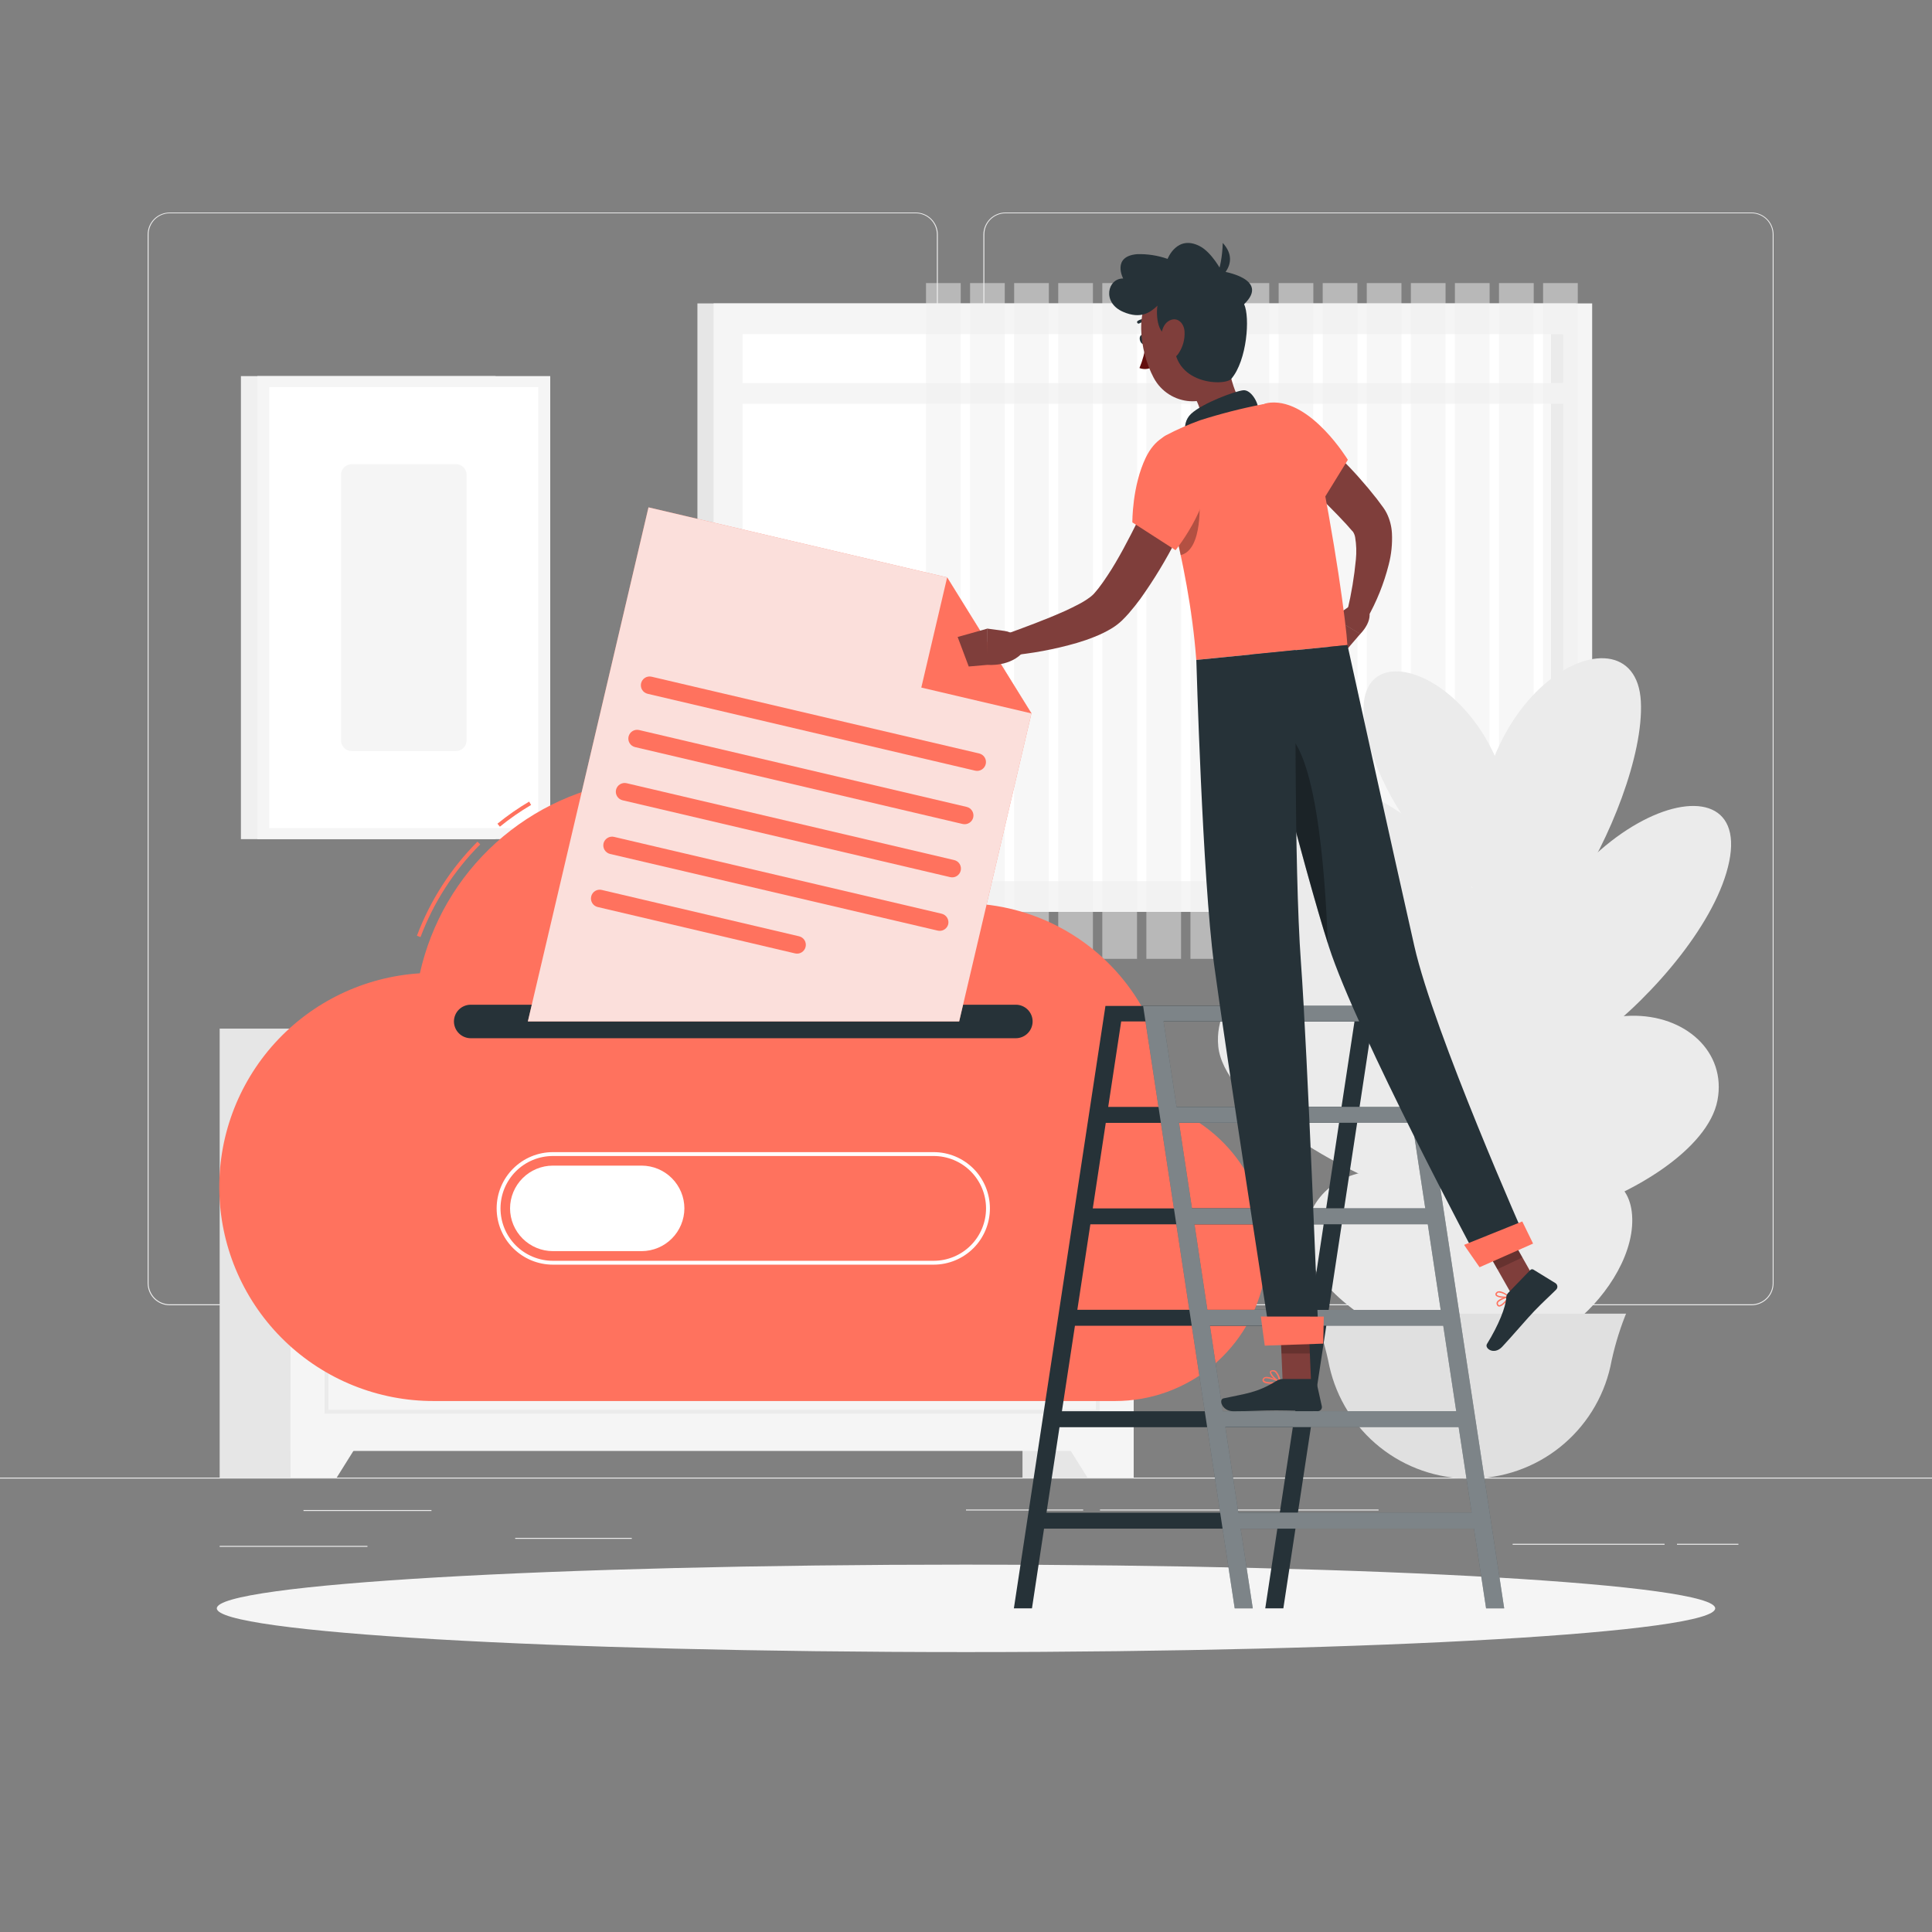 <svg width="96" height="96" viewBox="0 0 96 96" fill="none" xmlns="http://www.w3.org/2000/svg">
<rect x="0" y="0" width="96" height="96" fill="#808080" stroke="none"/>
<path d="M96 73.421H0V73.469H96V73.421Z" fill="#EBEBEB"/>
<path d="M21.439 75.032H15.08V75.08H21.439V75.032Z" fill="#EBEBEB"/>
<path d="M31.392 76.416H25.599V76.464H31.392V76.416Z" fill="#EBEBEB"/>
<path d="M18.259 76.814H10.915V76.862H18.259V76.814Z" fill="#EBEBEB"/>
<path d="M86.381 76.71H83.328V76.758H86.381V76.71Z" fill="#EBEBEB"/>
<path d="M82.712 76.71H75.162V76.758H82.712V76.71Z" fill="#EBEBEB"/>
<path d="M53.823 75.007H48V75.055H53.823V75.007Z" fill="#EBEBEB"/>
<path d="M68.5 75.007H54.657V75.055H68.5V75.007Z" fill="#EBEBEB"/>
<path d="M45.504 64.858H8.431C8.14 64.857 7.862 64.741 7.657 64.536C7.452 64.33 7.336 64.052 7.336 63.761V11.647C7.339 11.358 7.455 11.082 7.66 10.878C7.865 10.675 8.142 10.561 8.431 10.56H45.504C45.795 10.56 46.074 10.676 46.279 10.881C46.485 11.087 46.6 11.366 46.6 11.656V63.761C46.6 64.052 46.485 64.331 46.279 64.537C46.074 64.742 45.795 64.858 45.504 64.858ZM8.431 10.598C8.153 10.599 7.887 10.71 7.691 10.906C7.495 11.103 7.384 11.369 7.384 11.647V63.761C7.384 64.039 7.495 64.305 7.691 64.502C7.887 64.698 8.153 64.809 8.431 64.81H45.504C45.782 64.809 46.048 64.698 46.245 64.502C46.441 64.306 46.552 64.039 46.552 63.761V11.647C46.552 11.369 46.441 11.103 46.245 10.906C46.048 10.71 45.782 10.599 45.504 10.598H8.431Z" fill="#EBEBEB"/>
<path d="M87.035 64.858H49.96C49.669 64.857 49.391 64.742 49.185 64.536C48.98 64.331 48.864 64.052 48.864 63.761V11.647C48.867 11.358 48.984 11.082 49.189 10.878C49.394 10.675 49.671 10.56 49.96 10.56H87.035C87.324 10.561 87.6 10.676 87.805 10.879C88.009 11.082 88.125 11.358 88.128 11.647V63.761C88.128 64.051 88.013 64.33 87.808 64.535C87.603 64.741 87.325 64.857 87.035 64.858ZM49.96 10.598C49.682 10.599 49.416 10.71 49.219 10.906C49.023 11.103 48.912 11.369 48.912 11.647V63.761C48.912 64.039 49.023 64.306 49.219 64.502C49.416 64.698 49.682 64.809 49.96 64.81H87.035C87.313 64.809 87.579 64.698 87.776 64.502C87.972 64.306 88.083 64.039 88.084 63.761V11.647C88.083 11.369 87.972 11.103 87.776 10.906C87.579 10.71 87.313 10.599 87.035 10.598H49.96Z" fill="#EBEBEB"/>
<path d="M56.331 51.112H50.807V73.421H56.331V51.112Z" fill="#E6E6E6"/>
<path d="M54.035 73.421H56.331V69.573H51.627L54.035 73.421Z" fill="#F5F5F5"/>
<path d="M16.439 51.112H10.915V73.421H16.439V51.112Z" fill="#E6E6E6"/>
<path d="M56.329 51.112H14.435V72.096H56.329V51.112Z" fill="#F5F5F5"/>
<path d="M54.645 57.554H16.128V52.965H54.645V57.554ZM16.32 57.362H54.453V53.157H16.32V57.362Z" fill="#EBEBEB"/>
<path d="M16.731 73.421H14.435V69.573H19.139L16.731 73.421Z" fill="#F5F5F5"/>
<path d="M54.645 70.243H16.128V59.299H54.645V70.243ZM16.32 70.051H54.453V59.491H16.32V70.051Z" fill="#EBEBEB"/>
<path d="M78.311 15.076H34.654V45.308H78.311V15.076Z" fill="#E6E6E6"/>
<path d="M79.114 15.076H35.456V45.308H79.114V15.076Z" fill="#F5F5F5"/>
<path d="M77.672 43.784V16.604L36.897 16.604V43.784H77.672Z" fill="white"/>
<path d="M77.674 43.782V16.602H77.067V43.782H77.674Z" fill="#E6E6E6"/>
<path d="M78.516 19.037H36.052V20.062H78.516V19.037Z" fill="#F5F5F5"/>
<g opacity="0.5">
<path d="M78.399 14.066H76.675V47.645H78.399V14.066Z" fill="#F0F0F0"/>
<path d="M76.209 14.066H74.484V47.645H76.209V14.066Z" fill="#F0F0F0"/>
<path d="M74.018 14.066H72.293V47.645H74.018V14.066Z" fill="#F0F0F0"/>
<path d="M71.829 14.066H70.105V47.645H71.829V14.066Z" fill="#F0F0F0"/>
<path d="M69.638 14.066H67.914V47.645H69.638V14.066Z" fill="#F0F0F0"/>
<path d="M67.448 14.066H65.724V47.645H67.448V14.066Z" fill="#F0F0F0"/>
<path d="M65.259 14.066H63.535V47.645H65.259V14.066Z" fill="#F0F0F0"/>
<path d="M63.068 14.066H61.344V47.645H63.068V14.066Z" fill="#F0F0F0"/>
<path d="M60.877 14.066H59.153V47.645H60.877V14.066Z" fill="#F0F0F0"/>
<path d="M58.687 14.066H56.962V47.645H58.687V14.066Z" fill="#F0F0F0"/>
<path d="M56.498 14.066H54.773V47.645H56.498V14.066Z" fill="#F0F0F0"/>
<path d="M54.307 14.066H52.583V47.645H54.307V14.066Z" fill="#F0F0F0"/>
<path d="M52.116 14.066H50.392V47.645H52.116V14.066Z" fill="#F0F0F0"/>
<path d="M49.926 14.066H48.202V47.645H49.926V14.066Z" fill="#F0F0F0"/>
<path d="M47.737 14.066H46.013V47.645H47.737V14.066Z" fill="#F0F0F0"/>
</g>
<path d="M24.624 18.688H11.971V41.697H24.624V18.688Z" fill="#F0F0F0"/>
<path d="M27.341 18.688H12.787V41.697H27.341V18.688Z" fill="#F5F5F5"/>
<path d="M13.38 19.233L13.38 41.151H26.747V19.233H13.38Z" fill="white"/>
<path d="M16.944 23.595V36.789C16.944 37.082 17.181 37.319 17.474 37.319H22.656C22.948 37.319 23.186 37.082 23.186 36.789V23.595C23.186 23.302 22.948 23.065 22.656 23.065H17.474C17.181 23.065 16.944 23.302 16.944 23.595Z" fill="#F5F5F5"/>
<path d="M73.711 37.88L76.299 44.258C76.224 62.707 77.057 63.771 77.067 66.945H70.539C70.297 51.502 72.587 54.973 73.711 37.88Z" fill="#EBEBEB"/>
<path d="M77.359 56.721C72.1 42.242 59.992 46.725 60.536 52.003C61.079 57.281 80.383 65.048 77.359 56.721Z" fill="#EBEBEB"/>
<path d="M75.37 65.069C72.501 55.74 64.871 57.262 64.871 61.55C64.871 65.837 77.021 70.435 75.37 65.069Z" fill="#EBEBEB"/>
<path d="M75.166 48.227C70.662 35.747 59.443 37.475 60.347 42.734C61.252 47.992 77.76 55.4 75.166 48.227Z" fill="#EBEBEB"/>
<path d="M75.197 42.634C75.614 34.136 67.198 30.638 67.782 35.722C68.366 40.806 74.957 47.52 75.197 42.634Z" fill="#EBEBEB"/>
<path d="M74.569 51.333C76.345 40.861 87.13 36.879 85.924 42.806C84.718 48.733 73.546 57.356 74.569 51.333Z" fill="#EBEBEB"/>
<path d="M73.661 45.414C71.566 34.433 81.254 29.555 81.533 34.854C81.811 40.153 74.864 51.729 73.661 45.414Z" fill="#EBEBEB"/>
<path d="M72.82 57.817C77.1 47.236 86.26 49.861 85.34 54.676C84.421 59.491 70.359 63.904 72.82 57.817Z" fill="#EBEBEB"/>
<path d="M74.932 65.205C74.836 58.38 81.034 56.615 81.106 60.57C81.179 64.525 74.987 69.132 74.932 65.205Z" fill="#EBEBEB"/>
<path d="M73.038 73.469C71.415 73.474 69.838 72.925 68.569 71.913C67.3 70.9 66.415 69.485 66.059 67.901C65.892 67.049 65.648 66.214 65.332 65.405L65.28 65.274H80.799L80.745 65.405C80.429 66.214 80.186 67.049 80.02 67.901C79.664 69.485 78.778 70.9 77.508 71.913C76.239 72.925 74.662 73.474 73.038 73.469Z" fill="#E0E0E0"/>
<path d="M48 82.091C68.56 82.091 85.227 81.118 85.227 79.918C85.227 78.718 68.56 77.745 48 77.745C27.44 77.745 10.773 78.718 10.773 79.918C10.773 81.118 27.44 82.091 48 82.091Z" fill="#F5F5F5"/>
<path d="M24.839 41.077L24.718 40.929C25.215 40.524 25.741 40.157 26.293 39.831L26.391 39.998C25.847 40.318 25.329 40.679 24.839 41.077Z" fill="#FF725E"/>
<path d="M20.895 46.564L20.717 46.497C21.376 44.742 22.402 43.148 23.725 41.822L23.862 41.958C22.558 43.266 21.546 44.836 20.895 46.564Z" fill="#FF725E"/>
<path d="M58.093 55.026C58.079 53.359 57.658 51.721 56.866 50.254C56.074 48.788 54.936 47.536 53.55 46.61C52.164 45.684 50.574 45.11 48.916 44.938C47.258 44.767 45.583 45.004 44.037 45.627C42.913 43.324 41.1 41.426 38.851 40.199C36.601 38.971 34.025 38.472 31.479 38.773C28.934 39.073 26.545 40.158 24.642 41.876C22.741 43.594 21.42 45.861 20.863 48.363C18.103 48.537 15.52 49.779 13.66 51.825C11.801 53.872 10.811 56.562 10.901 59.325C10.991 62.089 12.154 64.709 14.143 66.63C16.132 68.551 18.791 69.622 21.556 69.616H55.409C57.174 69.618 58.884 69.001 60.241 67.873C61.598 66.744 62.517 65.176 62.836 63.44C63.156 61.704 62.857 59.912 61.991 58.374C61.125 56.836 59.747 55.65 58.097 55.024L58.093 55.026Z" fill="#FF725E"/>
<path d="M50.479 51.589H23.387C23.167 51.588 22.956 51.499 22.8 51.343C22.644 51.187 22.557 50.976 22.556 50.755C22.557 50.535 22.644 50.324 22.8 50.168C22.956 50.012 23.167 49.925 23.387 49.924H50.479C50.699 49.925 50.91 50.012 51.066 50.168C51.222 50.324 51.31 50.535 51.31 50.755C51.31 50.976 51.222 51.187 51.066 51.343C50.91 51.499 50.699 51.588 50.479 51.589Z" fill="#263238"/>
<path d="M46.393 62.84H27.473C26.732 62.84 26.021 62.545 25.497 62.021C24.972 61.497 24.678 60.786 24.678 60.044C24.678 59.303 24.972 58.592 25.497 58.068C26.021 57.543 26.732 57.249 27.473 57.249H46.393C47.134 57.249 47.845 57.543 48.37 58.068C48.894 58.592 49.188 59.303 49.188 60.044C49.188 60.786 48.894 61.497 48.37 62.021C47.845 62.545 47.134 62.84 46.393 62.84ZM27.473 57.441C26.783 57.441 26.12 57.715 25.632 58.203C25.144 58.692 24.87 59.354 24.87 60.044C24.87 60.735 25.144 61.397 25.632 61.885C26.12 62.373 26.783 62.648 27.473 62.648H46.393C47.083 62.648 47.746 62.373 48.234 61.885C48.722 61.397 48.996 60.735 48.996 60.044C48.996 59.354 48.722 58.692 48.234 58.203C47.746 57.715 47.083 57.441 46.393 57.441H27.473Z" fill="white"/>
<path d="M31.893 62.168H27.477C26.913 62.168 26.372 61.945 25.972 61.547C25.572 61.149 25.346 60.609 25.344 60.044C25.346 59.481 25.57 58.942 25.968 58.544C26.366 58.146 26.905 57.921 27.468 57.919H31.884C32.447 57.921 32.986 58.146 33.384 58.544C33.782 58.942 34.006 59.481 34.007 60.044C34.005 60.605 33.782 61.143 33.386 61.54C32.991 61.938 32.454 62.163 31.893 62.168Z" fill="white"/>
<path d="M51.252 35.449L47.66 50.755H26.229L32.223 25.21L47.063 28.691L51.252 35.449Z" fill="#FF725E"/>
<path opacity="0.8" d="M51.252 35.449L47.66 50.755H26.229L32.223 25.21L47.063 28.691L51.252 35.449Z" fill="#FAFAFA"/>
<path d="M48.457 38.294L32.179 34.474C32.124 34.461 32.071 34.437 32.025 34.404C31.978 34.371 31.939 34.328 31.909 34.28C31.878 34.231 31.858 34.178 31.849 34.121C31.84 34.065 31.842 34.007 31.855 33.952C31.881 33.839 31.951 33.742 32.048 33.68C32.146 33.619 32.264 33.599 32.377 33.625L48.657 37.44C48.769 37.467 48.866 37.537 48.927 37.635C48.988 37.734 49.007 37.852 48.981 37.964C48.955 38.077 48.885 38.175 48.787 38.237C48.689 38.299 48.57 38.32 48.457 38.294Z" fill="#FF725E"/>
<path d="M47.835 40.944L31.557 37.123C31.502 37.11 31.449 37.086 31.402 37.053C31.356 37.019 31.317 36.977 31.287 36.928C31.256 36.88 31.236 36.826 31.227 36.769C31.218 36.713 31.22 36.655 31.233 36.599C31.26 36.487 31.33 36.39 31.428 36.329C31.526 36.268 31.644 36.249 31.757 36.275L48.035 40.095C48.147 40.122 48.244 40.192 48.305 40.29C48.365 40.388 48.385 40.505 48.359 40.618C48.333 40.73 48.263 40.828 48.164 40.889C48.066 40.95 47.948 40.97 47.835 40.944Z" fill="#FF725E"/>
<path d="M47.213 43.584L30.935 39.765C30.823 39.738 30.726 39.668 30.665 39.57C30.604 39.472 30.585 39.354 30.611 39.241C30.638 39.129 30.709 39.032 30.806 38.972C30.905 38.911 31.023 38.891 31.135 38.917L47.413 42.736C47.468 42.749 47.521 42.773 47.568 42.806C47.614 42.839 47.653 42.882 47.684 42.93C47.714 42.979 47.734 43.033 47.743 43.09C47.752 43.146 47.75 43.204 47.737 43.26C47.724 43.315 47.7 43.368 47.667 43.414C47.633 43.461 47.591 43.5 47.542 43.531C47.494 43.561 47.44 43.581 47.383 43.59C47.327 43.599 47.269 43.597 47.213 43.584Z" fill="#FF725E"/>
<path d="M46.593 46.241L30.313 42.432C30.201 42.405 30.104 42.334 30.043 42.236C29.983 42.138 29.963 42.02 29.988 41.908C30.015 41.796 30.085 41.699 30.184 41.638C30.282 41.577 30.4 41.557 30.512 41.584L46.79 45.402C46.903 45.429 47 45.499 47.061 45.597C47.122 45.696 47.142 45.814 47.117 45.926C47.088 46.037 47.017 46.132 46.919 46.191C46.821 46.25 46.704 46.268 46.593 46.241Z" fill="#FF725E"/>
<path d="M39.498 47.372L29.693 45.068C29.582 45.04 29.486 44.969 29.427 44.871C29.368 44.773 29.349 44.656 29.376 44.544C29.389 44.488 29.413 44.436 29.446 44.389C29.479 44.343 29.521 44.303 29.57 44.273C29.619 44.243 29.672 44.223 29.729 44.214C29.785 44.205 29.843 44.206 29.898 44.22L39.706 46.524C39.762 46.537 39.814 46.561 39.861 46.594C39.907 46.627 39.947 46.67 39.977 46.718C40.007 46.767 40.027 46.821 40.036 46.878C40.045 46.934 40.044 46.992 40.03 47.048C40.017 47.104 39.993 47.158 39.959 47.205C39.925 47.252 39.882 47.292 39.833 47.322C39.783 47.352 39.728 47.372 39.671 47.381C39.613 47.389 39.555 47.386 39.498 47.372Z" fill="#FF725E"/>
<path d="M51.253 35.449L45.779 34.165L47.063 28.691L51.253 35.449Z" fill="#FF725E"/>
<path d="M54.929 49.983L50.379 79.918H51.278L51.878 75.957H63.471L62.87 79.918H63.769L68.319 49.983H54.929ZM63.592 75.164H51.999L52.646 70.917H64.239L63.592 75.164ZM64.36 70.124H52.766L53.413 65.877H65.005L64.36 70.124ZM65.128 65.084H53.532L54.179 60.837H65.772L65.128 65.084ZM65.896 60.044H54.3L54.945 55.795H66.538L65.896 60.044ZM55.066 55.002L55.711 50.755H67.304L66.659 55.002H55.066Z" fill="#263238"/>
<path d="M70.191 49.983H56.801L61.352 79.918H62.25L61.647 75.957H73.24L73.843 79.918H74.742L70.191 49.983ZM57.817 50.751H69.41L70.055 54.998H58.462L57.817 50.751ZM58.585 55.791H70.176L70.821 60.04H59.228L58.585 55.791ZM59.353 60.833H70.946L71.587 65.088H59.994L59.353 60.833ZM60.121 65.873H71.714L72.359 70.12H60.76L60.121 65.873ZM61.532 75.16L60.887 70.913H72.48L73.125 75.16H61.532Z" fill="#263238"/>
<path opacity="0.4" d="M70.191 49.983H56.801L61.352 79.918H62.25L61.647 75.957H73.24L73.843 79.918H74.742L70.191 49.983ZM57.817 50.751H69.41L70.055 54.998H58.462L57.817 50.751ZM58.585 55.791H70.176L70.821 60.04H59.228L58.585 55.791ZM59.353 60.833H70.946L71.587 65.088H59.994L59.353 60.833ZM60.121 65.873H71.714L72.359 70.12H60.76L60.121 65.873ZM61.532 75.16L60.887 70.913H72.48L73.125 75.16H61.532Z" fill="white"/>
<path d="M64.454 20.847C64.838 21.143 65.176 21.439 65.526 21.746C65.875 22.053 66.209 22.368 66.54 22.692C67.21 23.349 67.836 24.05 68.414 24.789L68.629 25.079L68.736 25.223C68.797 25.308 68.851 25.397 68.899 25.49C69.054 25.8 69.144 26.139 69.164 26.485C69.192 27.018 69.137 27.552 69.001 28.069C68.766 28.995 68.409 29.886 67.937 30.718L66.956 30.319C67.153 29.49 67.292 28.649 67.373 27.802C67.409 27.436 67.398 27.068 67.338 26.705C67.321 26.602 67.282 26.503 67.225 26.415C67.216 26.406 67.212 26.406 67.206 26.4L67.102 26.283L66.895 26.047C66.319 25.425 65.712 24.818 65.071 24.234C64.43 23.651 63.765 23.063 63.12 22.518L64.454 20.847Z" fill="#7F3E3B"/>
<path d="M67.346 29.923L66.242 30.691L67.586 31.505C67.586 31.505 68.279 30.843 67.982 30.228L67.346 29.923Z" fill="#7F3E3B"/>
<path d="M65.693 31.953L66.71 32.523L67.594 31.496L66.242 30.684L65.693 31.953Z" fill="#7F3E3B"/>
<path d="M56.938 16.834C56.968 16.959 56.928 17.076 56.847 17.098C56.767 17.119 56.675 17.034 56.642 16.905C56.609 16.777 56.651 16.664 56.732 16.642C56.813 16.621 56.905 16.704 56.938 16.834Z" fill="#263238"/>
<path d="M56.94 17.075C56.889 17.492 56.781 17.9 56.619 18.288C56.72 18.327 56.827 18.343 56.935 18.336C57.042 18.329 57.147 18.299 57.241 18.248L56.94 17.075Z" fill="#630F0F"/>
<path d="M57.201 16.034C57.186 16.039 57.169 16.039 57.154 16.034C57.067 15.997 56.973 15.981 56.879 15.987C56.784 15.994 56.693 16.022 56.611 16.07C56.595 16.079 56.576 16.082 56.559 16.078C56.541 16.074 56.525 16.063 56.514 16.048C56.504 16.033 56.499 16.015 56.501 15.997C56.503 15.979 56.511 15.962 56.525 15.95C56.626 15.886 56.741 15.848 56.861 15.838C56.98 15.828 57.1 15.847 57.21 15.894C57.225 15.9 57.237 15.91 57.246 15.924C57.254 15.937 57.258 15.953 57.257 15.968C57.256 15.984 57.25 15.999 57.24 16.011C57.23 16.023 57.216 16.032 57.201 16.036V16.034Z" fill="#263238"/>
<path d="M60.874 17.184C61.052 18.355 61.304 20.151 62.333 20.604C62.333 20.604 62.433 21.821 60.4 22.552C58.165 23.357 58.933 21.829 58.933 21.829C60.048 21.097 59.691 20.204 59.173 19.43L60.874 17.184Z" fill="#7F3E3B"/>
<path d="M62.525 20.352C62.525 19.985 62.151 19.35 61.772 19.392C61.356 19.44 59.766 20.026 59.186 20.561C58.606 21.097 59.017 22.036 59.017 22.036L62.525 20.352Z" fill="#263238"/>
<path d="M74.784 64.742C74.684 64.846 74.571 64.934 74.483 64.921C74.444 64.921 74.394 64.894 74.369 64.809C74.363 64.788 74.361 64.766 74.364 64.743C74.367 64.721 74.374 64.7 74.387 64.681C74.494 64.499 74.963 64.404 74.976 64.401C74.982 64.399 74.989 64.4 74.995 64.402C75.001 64.405 75.007 64.409 75.011 64.414C75.014 64.419 75.016 64.426 75.016 64.432C75.016 64.439 75.014 64.445 75.011 64.451C74.945 64.555 74.869 64.653 74.784 64.742ZM74.469 64.683C74.459 64.692 74.45 64.703 74.442 64.715C74.436 64.727 74.431 64.739 74.43 64.752C74.428 64.765 74.429 64.778 74.433 64.79C74.452 64.85 74.481 64.854 74.49 64.856C74.588 64.867 74.79 64.664 74.911 64.485C74.751 64.517 74.6 64.584 74.469 64.683Z" fill="#FF725E"/>
<path d="M75.007 64.456C75.003 64.461 74.999 64.464 74.993 64.466C74.834 64.516 74.417 64.502 74.323 64.372C74.31 64.351 74.303 64.326 74.306 64.302C74.308 64.277 74.318 64.254 74.335 64.236C74.35 64.215 74.37 64.198 74.392 64.185C74.415 64.172 74.44 64.165 74.465 64.163C74.675 64.138 74.991 64.397 75.005 64.408C75.009 64.412 75.013 64.417 75.015 64.422C75.017 64.427 75.017 64.433 75.016 64.439C75.015 64.446 75.011 64.452 75.007 64.456ZM74.398 64.264C74.398 64.264 74.398 64.264 74.388 64.276C74.362 64.31 74.373 64.326 74.379 64.334C74.433 64.41 74.726 64.445 74.907 64.416C74.785 64.309 74.634 64.242 74.473 64.224C74.458 64.225 74.444 64.229 74.431 64.236C74.418 64.243 74.407 64.253 74.398 64.264Z" fill="#FF725E"/>
<path d="M63.168 68.755C62.988 68.755 62.813 68.73 62.754 68.65C62.739 68.628 62.731 68.603 62.731 68.577C62.731 68.551 62.739 68.525 62.754 68.504C62.765 68.484 62.78 68.467 62.798 68.454C62.816 68.44 62.837 68.43 62.859 68.425C63.093 68.362 63.587 68.642 63.608 68.656C63.614 68.659 63.618 68.663 63.621 68.669C63.624 68.675 63.625 68.682 63.623 68.688C63.623 68.695 63.62 68.702 63.615 68.707C63.61 68.712 63.603 68.716 63.596 68.717C63.455 68.742 63.312 68.755 63.168 68.755ZM62.946 68.483C62.924 68.48 62.902 68.48 62.88 68.483C62.867 68.485 62.854 68.491 62.843 68.499C62.832 68.507 62.822 68.517 62.815 68.529C62.792 68.571 62.8 68.59 62.815 68.604C62.88 68.694 63.236 68.696 63.499 68.659C63.328 68.566 63.141 68.506 62.948 68.483H62.946Z" fill="#FF725E"/>
<path d="M63.596 68.717C63.592 68.718 63.587 68.718 63.583 68.717C63.412 68.642 63.076 68.333 63.101 68.177C63.101 68.139 63.134 68.093 63.226 68.083C63.26 68.079 63.295 68.082 63.328 68.092C63.361 68.102 63.391 68.118 63.418 68.141C63.547 68.294 63.624 68.484 63.637 68.684C63.637 68.69 63.636 68.696 63.634 68.701C63.632 68.707 63.628 68.711 63.623 68.715C63.619 68.717 63.615 68.718 63.61 68.719C63.605 68.719 63.601 68.718 63.596 68.717ZM63.253 68.141H63.231C63.172 68.141 63.168 68.169 63.166 68.177C63.151 68.273 63.381 68.513 63.55 68.617C63.534 68.456 63.466 68.304 63.358 68.183C63.328 68.159 63.291 68.146 63.253 68.145V68.141Z" fill="#FF725E"/>
<path d="M65.147 68.684H63.736L63.596 65.416H65.007L65.147 68.684Z" fill="#7F3E3B"/>
<path d="M76.451 63.9L75.145 64.374L73.486 61.448L74.792 60.973L76.451 63.9Z" fill="#7F3E3B"/>
<path d="M74.94 64.245L76.042 63.105C76.061 63.085 76.087 63.073 76.115 63.069C76.142 63.066 76.17 63.071 76.194 63.086L77.288 63.758C77.314 63.774 77.337 63.796 77.353 63.823C77.37 63.849 77.38 63.879 77.384 63.91C77.388 63.941 77.384 63.972 77.374 64.002C77.363 64.031 77.347 64.058 77.325 64.08C76.941 64.464 76.724 64.643 76.24 65.144C75.94 65.451 75.053 66.488 74.642 66.922C74.231 67.356 73.755 66.995 73.886 66.783C74.471 65.837 74.825 64.936 74.846 64.47C74.848 64.386 74.882 64.306 74.94 64.245Z" fill="#263238"/>
<path d="M63.744 68.521H65.28C65.308 68.521 65.336 68.53 65.358 68.548C65.38 68.565 65.395 68.59 65.401 68.617L65.68 69.871C65.687 69.901 65.687 69.933 65.68 69.963C65.673 69.993 65.659 70.021 65.639 70.046C65.619 70.07 65.594 70.089 65.566 70.102C65.538 70.115 65.507 70.121 65.476 70.12C64.921 70.12 64.119 70.08 63.42 70.08C62.604 70.08 62.247 70.124 61.288 70.124C60.712 70.124 60.549 69.539 60.791 69.485C61.895 69.243 62.446 69.218 63.401 68.63C63.503 68.563 63.622 68.525 63.744 68.521Z" fill="#263238"/>
<path d="M59.914 23.649C59.697 24.196 59.466 24.705 59.228 25.227C58.99 25.749 58.737 26.256 58.476 26.763C57.946 27.806 57.34 28.808 56.661 29.76C56.483 30.002 56.291 30.242 56.085 30.48C55.98 30.601 55.872 30.712 55.745 30.837C55.599 30.976 55.438 31.099 55.267 31.206C54.985 31.378 54.688 31.526 54.38 31.645C54.092 31.763 53.804 31.859 53.522 31.943C52.41 32.266 51.268 32.478 50.114 32.577L49.899 31.54C50.926 31.169 51.971 30.783 52.932 30.353C53.171 30.242 53.405 30.129 53.624 30.012C53.826 29.907 54.019 29.784 54.2 29.645C54.262 29.598 54.319 29.544 54.371 29.485C54.438 29.407 54.518 29.315 54.591 29.221C54.739 29.029 54.885 28.825 55.025 28.608C55.311 28.182 55.576 27.719 55.832 27.249C56.087 26.778 56.337 26.289 56.575 25.809C57.053 24.835 57.516 23.827 57.942 22.842L59.914 23.649Z" fill="#7F3E3B"/>
<path d="M63.134 20.005C65.157 19.847 66.974 22.848 66.974 22.848L65.52 25.21C64.475 24.796 63.502 24.217 62.64 23.495C61.264 22.299 61.751 20.114 63.134 20.005Z" fill="#FF725E"/>
<path opacity="0.3" d="M63.007 22.533L65.136 25.4L65.04 25.517C65.04 25.517 64.307 24.941 63.458 24.108L63.007 22.533Z" fill="black"/>
<path d="M57.522 22.241C57.408 23.23 59.058 27.604 59.442 32.792L66.951 32.053C66.897 31.058 66.348 26.869 65.353 22.14C65.079 20.834 64.067 19.835 62.759 20.091H62.723C61.673 20.296 60.636 20.562 59.616 20.888C59.04 21.098 58.478 21.346 57.934 21.631C57.821 21.691 57.724 21.778 57.652 21.884C57.58 21.991 57.535 22.113 57.522 22.241Z" fill="#FF725E"/>
<path opacity="0.3" d="M58.282 25.874C58.408 26.402 58.541 26.974 58.666 27.583C59.808 27.312 59.587 24.779 59.61 24.747L58.282 25.874Z" fill="black"/>
<path d="M59.967 22.731C60.543 24.707 58.412 27.339 58.412 27.339L56.266 25.957C56.266 25.957 56.25 24.146 56.936 22.733C57.806 20.944 59.556 21.322 59.967 22.731Z" fill="#FF725E"/>
<path d="M49.92 31.352L49.058 31.235L49.072 33.036C49.072 33.036 50.233 33.155 50.878 32.354L50.752 32.016C50.686 31.841 50.574 31.686 50.427 31.569C50.281 31.452 50.106 31.377 49.92 31.352Z" fill="#7F3E3B"/>
<path d="M47.585 31.651L48.136 33.118L49.079 33.036L49.066 31.235L47.585 31.651Z" fill="#7F3E3B"/>
<path opacity="0.2" d="M63.596 65.418L63.675 67.254H65.086L65.007 65.418H63.596Z" fill="black"/>
<path opacity="0.2" d="M74.792 60.973L73.486 61.448L74.404 63.068L75.648 62.481L74.792 60.973Z" fill="black"/>
<path d="M61.01 15.51C61.308 17.059 61.561 17.95 60.991 18.931C60.135 20.406 58.072 20.189 57.32 18.76C56.64 17.472 56.268 15.157 57.6 14.168C57.894 13.947 58.239 13.805 58.603 13.755C58.968 13.706 59.339 13.751 59.681 13.885C60.022 14.02 60.324 14.24 60.557 14.524C60.79 14.809 60.946 15.148 61.01 15.51Z" fill="#7F3E3B"/>
<path d="M58.401 16.545C57.456 17.017 57.441 15.508 57.516 15.187C57.16 15.529 56.68 15.873 55.809 15.496C54.737 15.034 55.041 13.824 55.809 13.839C55.809 13.839 55.233 12.745 56.492 12.63C57.011 12.613 57.527 12.692 58.017 12.864C58.017 12.864 58.483 11.641 59.62 12.234C60.221 12.547 60.701 13.473 60.701 13.473C60.701 13.473 63.149 13.835 61.82 15.114C62.122 15.771 61.962 17.908 61.185 18.822C60.845 19.221 57.936 19.104 58.401 16.545Z" fill="#263238"/>
<path d="M60.277 14.097C60.277 14.097 60.72 13.484 60.757 12.071C61.792 13.196 60.277 14.097 60.277 14.097Z" fill="#263238"/>
<path d="M58.859 16.458C58.885 16.85 58.779 17.239 58.56 17.564C58.272 17.992 57.88 17.808 57.754 17.357C57.638 16.952 57.65 16.239 58.04 15.97C58.429 15.702 58.819 15.986 58.859 16.458Z" fill="#7F3E3B"/>
<path d="M62.108 32.531C62.108 32.531 64.758 43.09 66.029 47.032C67.419 51.341 73.452 62.636 73.452 62.636L75.819 61.605C75.819 61.605 71.253 51.322 70.278 47.013C69.22 42.344 66.954 32.049 66.954 32.049L62.108 32.531Z" fill="#263238"/>
<path d="M72.751 61.857C72.742 61.857 73.519 62.968 73.519 62.968L76.178 61.793L75.641 60.693L72.751 61.857Z" fill="#FF725E"/>
<path opacity="0.3" d="M63.492 36.254C65.37 36.432 65.85 43.321 65.977 46.877C65.199 44.431 63.949 39.702 63.081 36.344C63.204 36.268 63.349 36.236 63.492 36.254Z" fill="black"/>
<path d="M59.445 32.792C59.445 32.792 59.751 43.643 60.325 47.91C60.922 52.347 63.13 66.534 63.13 66.534H65.52C65.52 66.534 64.967 52.207 64.643 47.823C64.29 43.044 64.382 32.302 64.382 32.302L59.445 32.792Z" fill="#263238"/>
<path d="M62.654 65.418C62.644 65.418 62.846 66.864 62.846 66.864L65.751 66.764L65.778 65.42L62.654 65.418Z" fill="#FF725E"/>
</svg>
